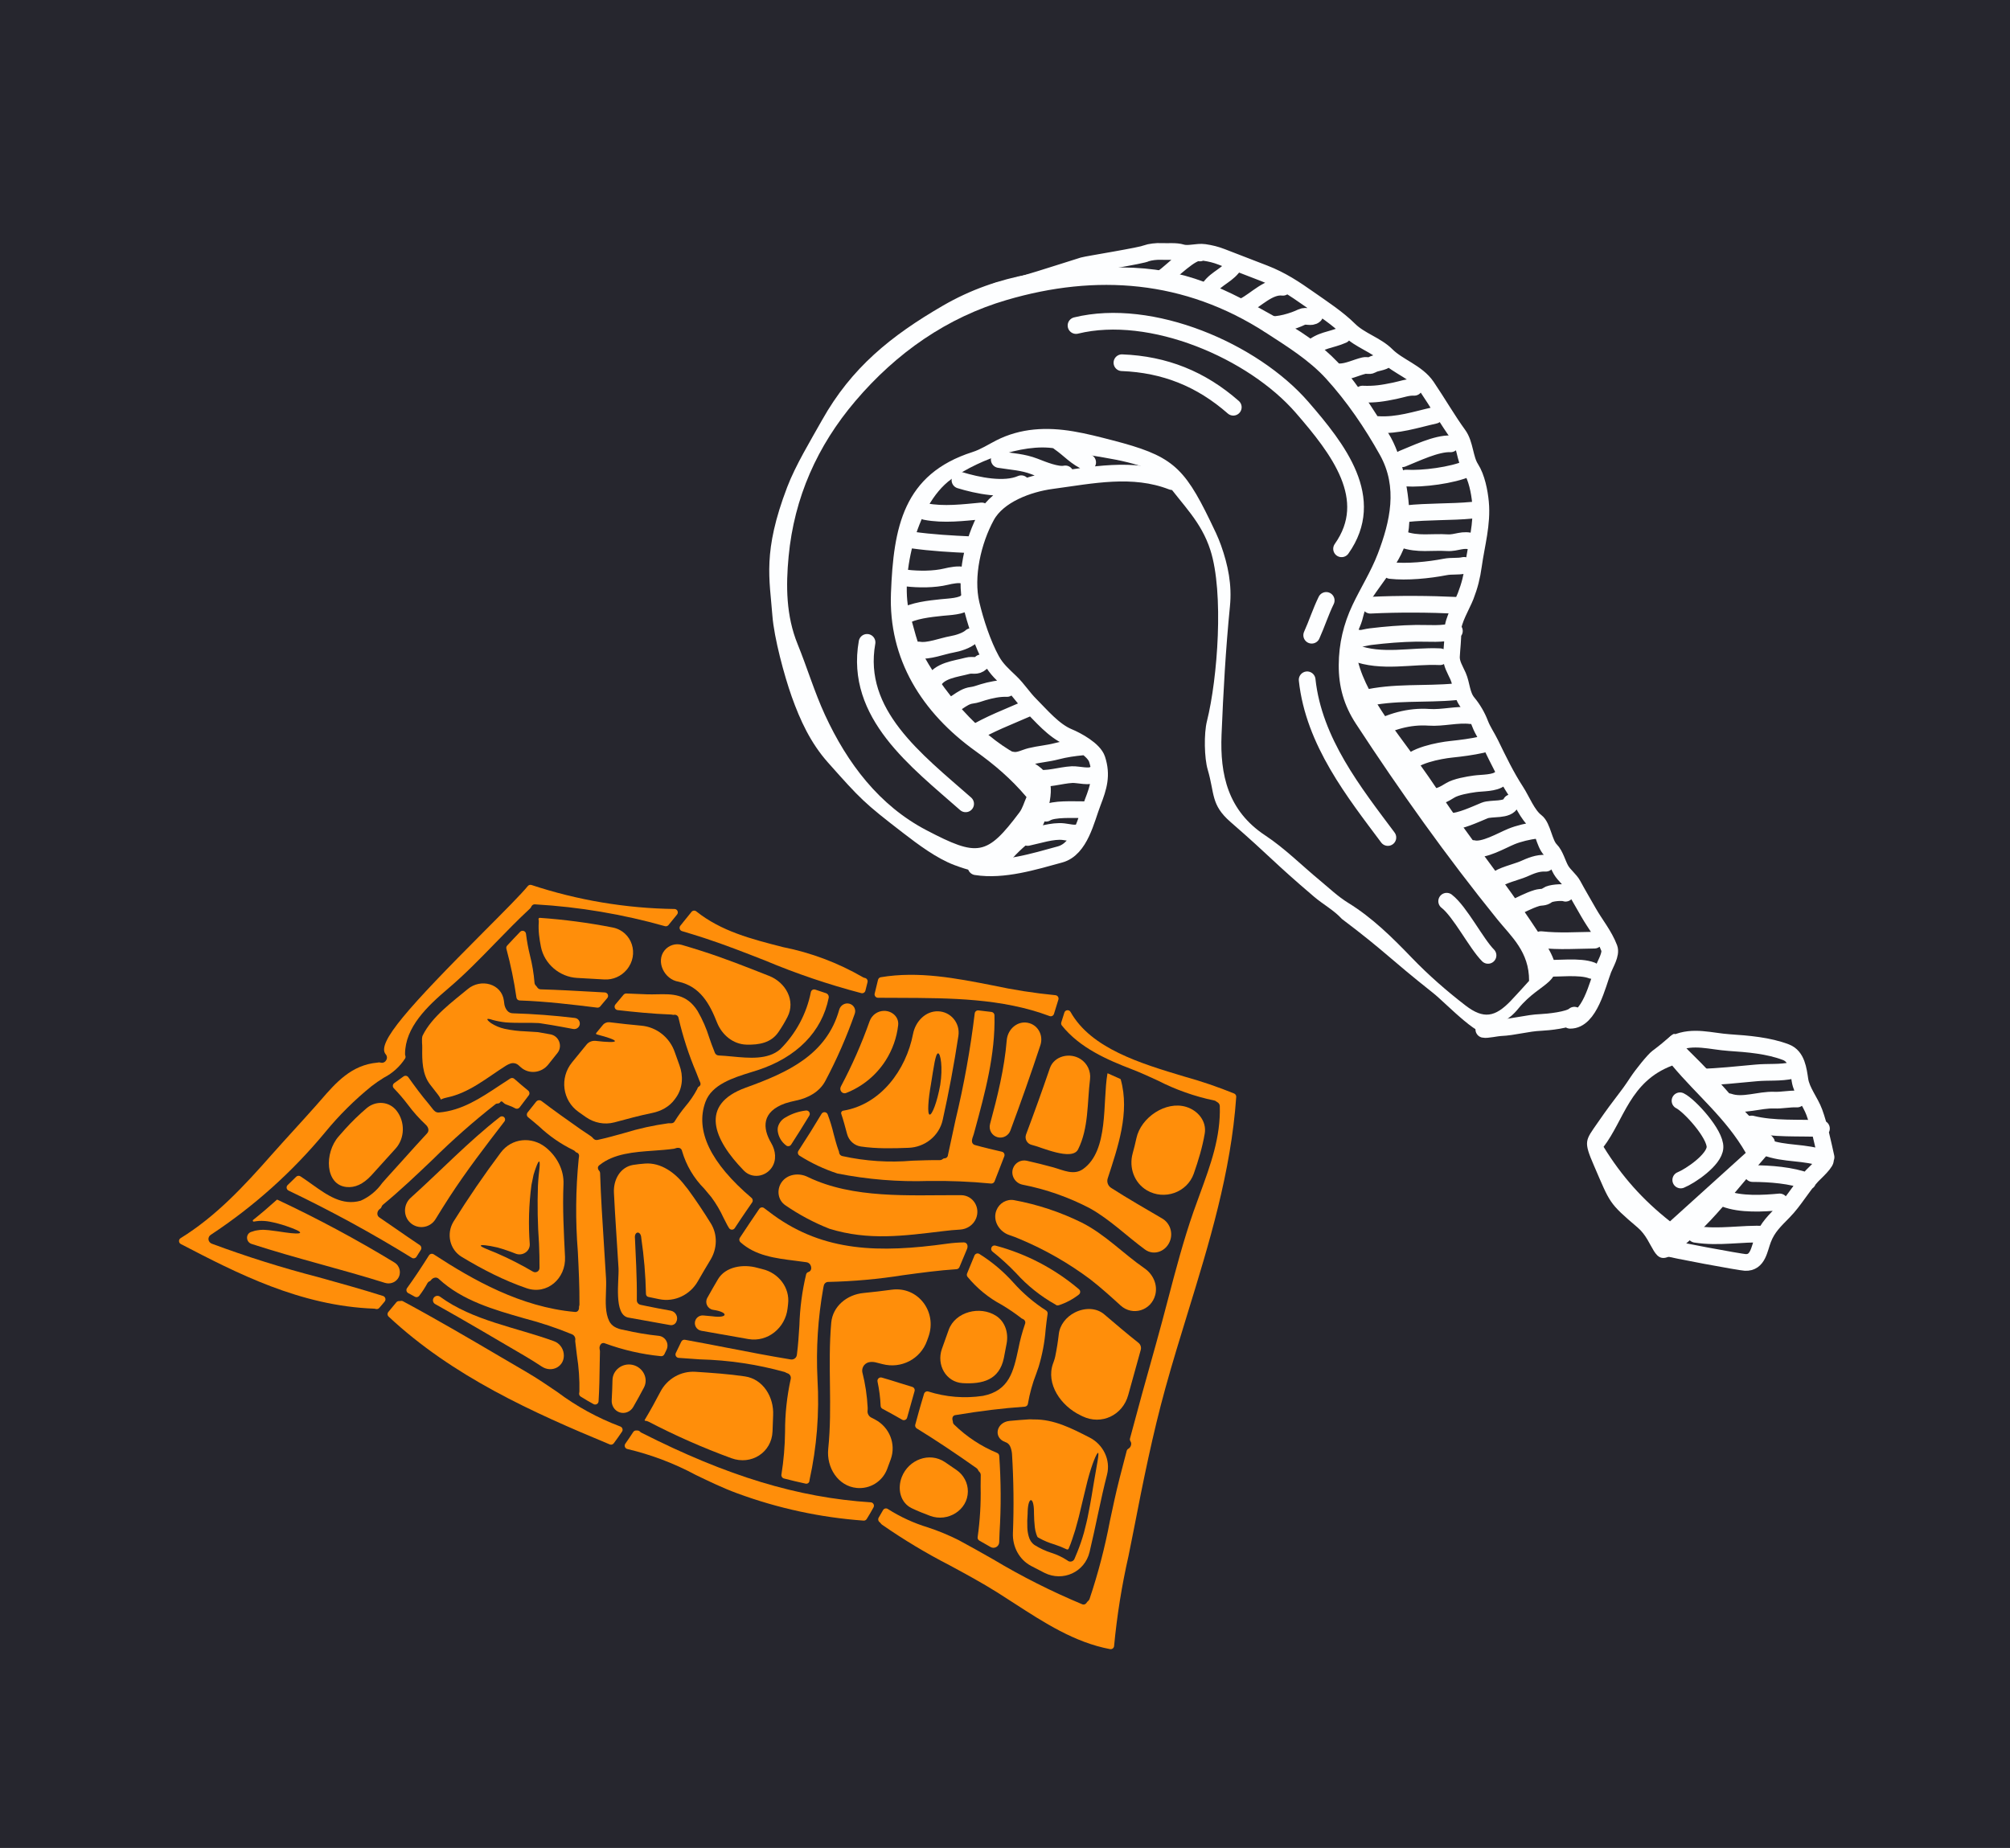 <svg width="87" height="80" viewBox="0 0 87 80" fill="none" xmlns="http://www.w3.org/2000/svg">
<rect x="0" y="0" width="87" height="80" fill="#808080" stroke="none"/>
<g clip-path="url(#clip0_4_50572)">
<rect width="87" height="80" fill="#26262E"/>
<path d="M29.369 42.5C30.311 42.711 30.715 43.457 31.035 44.267C31.248 44.804 31.732 45.209 32.309 45.225C32.854 45.24 33.378 45.149 33.695 44.68C33.84 44.469 33.971 44.249 34.087 44.022C34.444 43.326 34.014 42.533 33.286 42.248C32.307 41.863 31.33 41.473 30.338 41.16C30.063 41.072 29.788 40.988 29.511 40.907C29.24 40.828 28.947 40.923 28.768 41.14C28.372 41.623 28.752 42.404 29.369 42.5Z" fill="#FF8E0A"/>
<path d="M36.312 49.85C36.306 49.829 36.298 49.808 36.289 49.788C36.286 49.781 36.283 49.773 36.28 49.765C36.203 49.546 36.142 49.312 36.082 49.087C36.014 48.8 35.928 48.518 35.823 48.242C35.777 48.129 35.622 48.117 35.559 48.222C35.263 48.72 34.936 49.243 34.558 49.823C34.514 49.892 34.534 49.985 34.603 50.03C35.117 50.356 35.669 50.615 36.246 50.804C37.546 51.062 38.871 51.171 40.196 51.127C41.097 51.115 41.997 51.152 42.894 51.239C42.96 51.246 43.024 51.208 43.048 51.146L43.142 50.904C43.252 50.622 43.362 50.339 43.47 50.058C43.502 49.974 43.453 49.881 43.365 49.861C43.014 49.781 42.604 49.685 42.208 49.574C42.154 49.563 42.108 49.526 42.084 49.475C42.081 49.467 42.079 49.46 42.077 49.453C42.046 49.337 42.114 49.22 42.146 49.105L42.199 48.913C42.635 47.309 43.087 45.65 43.044 43.952C43.042 43.88 42.988 43.82 42.916 43.81C42.727 43.785 42.539 43.763 42.35 43.743C42.269 43.735 42.197 43.794 42.189 43.875C42.002 45.425 41.725 46.962 41.36 48.48C41.248 48.989 41.136 49.501 41.029 50.013C41.024 50.088 40.961 50.147 40.885 50.146C40.852 50.148 40.821 50.161 40.797 50.183C40.761 50.213 40.714 50.228 40.667 50.225C40.275 50.222 39.879 50.236 39.494 50.249C38.479 50.337 37.456 50.27 36.46 50.05C36.391 50.036 36.337 49.982 36.323 49.914C36.319 49.893 36.317 49.871 36.312 49.85Z" fill="#FF8E0A"/>
<path d="M18.962 47.397C19.191 47.694 18.927 47.603 19.346 47.514C20.321 47.311 21.078 46.655 21.903 46.134C21.961 46.098 22.023 46.069 22.087 46.046C22.21 46.002 22.352 46.029 22.452 46.124C22.482 46.151 22.512 46.178 22.542 46.205C22.895 46.521 23.439 46.456 23.733 46.084C23.864 45.918 23.995 45.754 24.127 45.589C24.367 45.29 24.193 44.839 23.814 44.778C23.627 44.745 23.447 44.713 23.273 44.683C23.095 44.67 22.922 44.659 22.753 44.651C22.448 44.641 22.143 44.604 21.844 44.541C21.635 44.494 21.436 44.411 21.256 44.296C21.14 44.208 21.083 44.149 21.096 44.123C21.108 44.097 21.191 44.111 21.327 44.157C21.512 44.207 21.7 44.242 21.89 44.262C22.134 44.281 22.426 44.285 22.763 44.282C22.932 44.279 23.11 44.283 23.299 44.291L23.316 44.291L23.352 44.297L23.385 44.3L23.453 44.311L23.593 44.333C23.685 44.349 23.78 44.365 23.877 44.378C24.204 44.434 24.52 44.493 24.81 44.548C24.897 44.564 24.985 44.533 25.041 44.465C25.163 44.319 25.076 44.094 24.886 44.071C23.997 43.964 23.104 43.896 22.209 43.869C22.109 43.871 22.017 43.828 21.956 43.756C21.878 43.665 21.833 43.542 21.823 43.423C21.819 43.39 21.815 43.358 21.811 43.326C21.717 42.583 20.811 42.343 20.239 42.825C19.6 43.357 18.698 44.01 18.299 44.822C18.252 44.917 18.269 45.029 18.267 45.135C18.274 45.213 18.277 45.291 18.276 45.369C18.267 45.923 18.277 46.514 18.616 46.952C18.731 47.1 18.846 47.248 18.962 47.397Z" fill="#FF8E0A"/>
<path d="M25.779 45.062C25.632 45.05 25.488 45.103 25.394 45.216C25.183 45.475 24.971 45.733 24.76 45.993C24.215 46.662 24.341 47.644 25.045 48.141C25.149 48.215 25.254 48.288 25.358 48.362C25.716 48.613 26.164 48.703 26.587 48.592C27.131 48.449 27.671 48.296 28.223 48.185C28.612 48.107 28.975 47.913 29.207 47.591C29.227 47.564 29.246 47.537 29.265 47.51C29.553 47.103 29.582 46.577 29.407 46.111C29.338 45.927 29.272 45.741 29.208 45.555C28.993 44.921 28.425 44.463 27.758 44.404C27.299 44.363 26.842 44.312 26.385 44.256C26.275 44.243 26.165 44.287 26.095 44.373C25.999 44.489 25.904 44.605 25.808 44.72C25.79 44.741 25.801 44.775 25.828 44.782C26.324 44.91 26.626 45.018 26.616 45.074C26.605 45.13 26.288 45.121 25.779 45.062Z" fill="#FF8E0A"/>
<path d="M16.085 50.873C16.433 50.492 16.778 50.108 17.123 49.725C17.53 49.274 17.538 48.562 17.164 48.084C16.841 47.673 16.262 47.64 15.865 47.98C15.539 48.258 15.23 48.558 14.942 48.877C14.849 48.983 14.755 49.089 14.662 49.194C14.03 49.906 14.062 51.307 15.01 51.39C15.351 51.419 15.705 51.288 16.085 50.873Z" fill="#FF8E0A"/>
<path d="M23.134 42.527C23.102 42.137 23.037 41.751 22.941 41.371C22.864 41.061 22.806 40.746 22.767 40.428C22.754 40.304 22.601 40.251 22.514 40.341C22.324 40.537 22.137 40.737 21.953 40.936C21.919 40.973 21.905 41.024 21.918 41.072L21.918 41.074C22.105 41.768 22.251 42.474 22.353 43.186C22.363 43.257 22.422 43.312 22.494 43.313C23.645 43.352 24.815 43.496 25.848 43.623C25.897 43.629 25.946 43.61 25.978 43.572C26.072 43.462 26.167 43.349 26.285 43.209C26.364 43.115 26.302 42.973 26.18 42.966L25.653 42.937C24.921 42.896 24.164 42.853 23.417 42.832C23.356 42.834 23.298 42.806 23.263 42.758C23.25 42.74 23.238 42.72 23.224 42.703C23.213 42.69 23.2 42.677 23.188 42.665C23.154 42.627 23.134 42.578 23.134 42.527Z" fill="#FF8E0A"/>
<path d="M36.496 48.085C36.431 48.095 36.391 48.16 36.413 48.222C36.511 48.509 36.586 48.805 36.666 49.099C36.744 49.38 36.972 49.592 37.259 49.635C37.941 49.736 38.636 49.719 39.33 49.692C40.035 49.665 40.65 49.176 40.803 48.487C41.071 47.281 41.298 46.066 41.483 44.845C41.566 44.295 41.157 43.797 40.601 43.782C40.056 43.768 39.623 44.226 39.52 44.761C39.218 46.327 38.116 47.82 36.496 48.085ZM40.3 46.907C40.3 46.906 40.3 46.905 40.3 46.905C40.414 46.212 40.489 45.595 40.607 45.602C40.709 45.609 40.818 46.2 40.696 46.972C40.563 47.714 40.343 48.276 40.238 48.255C40.133 48.233 40.171 47.627 40.3 46.908C40.3 46.908 40.3 46.907 40.3 46.907Z" fill="#FF8E0A"/>
<path d="M21.78 48.341C21.733 48.32 21.678 48.328 21.637 48.36C20.268 49.429 19.07 50.693 17.778 51.854C17.428 52.169 17.449 52.73 17.836 52.998C18.172 53.23 18.637 53.131 18.85 52.783C19.049 52.457 19.252 52.133 19.46 51.812C20.196 50.682 21.013 49.617 21.832 48.554C21.887 48.482 21.863 48.377 21.78 48.341Z" fill="#FF8E0A"/>
<path d="M23.626 49.678C23.012 49.184 22.145 49.269 21.673 49.9C20.949 50.867 20.266 51.866 19.626 52.892C19.312 53.416 19.463 54.1 19.987 54.415C20.886 54.958 21.819 55.437 22.793 55.771C23.678 56.074 24.501 55.35 24.456 54.416C24.405 53.365 24.345 52.314 24.39 51.265C24.416 50.652 24.104 50.063 23.626 49.678ZM23.067 55.052C22.552 54.749 22.018 54.478 21.469 54.24C21.05 54.072 20.795 53.971 20.809 53.924C20.819 53.885 21.09 53.904 21.536 54.008C21.802 54.083 22.064 54.172 22.321 54.275C22.612 54.39 22.942 54.176 22.93 53.864C22.866 53.01 22.89 52.151 23.003 51.302C23.037 51.141 23.066 50.994 23.093 50.864C23.128 50.738 23.169 50.629 23.199 50.542C23.262 50.369 23.311 50.278 23.337 50.285C23.363 50.293 23.368 50.398 23.35 50.578C23.341 50.666 23.329 50.775 23.315 50.904C23.3 51.034 23.295 51.175 23.284 51.334C23.255 52.172 23.271 53.01 23.331 53.846C23.348 54.206 23.352 54.554 23.352 54.885L23.352 54.89C23.353 55.037 23.193 55.128 23.067 55.052Z" fill="#FF8E0A"/>
<path d="M17.829 54.457C17.895 54.497 17.982 54.477 18.025 54.412C18.09 54.312 18.154 54.21 18.217 54.108C18.258 54.041 18.239 53.953 18.174 53.908C17.81 53.665 17.449 53.414 17.092 53.167L16.426 52.71C16.366 52.673 16.33 52.607 16.333 52.536C16.336 52.453 16.379 52.378 16.448 52.333C16.481 52.313 16.505 52.281 16.515 52.244C16.527 52.208 16.549 52.176 16.579 52.153C17.328 51.535 18.038 50.858 18.726 50.203C19.586 49.352 20.495 48.55 21.447 47.803C21.472 47.783 21.504 47.773 21.536 47.774C21.585 47.776 21.632 47.752 21.657 47.71L21.66 47.706C21.673 47.684 21.714 47.676 21.735 47.691C21.754 47.705 21.772 47.72 21.788 47.737L21.821 47.765C21.832 47.775 21.845 47.784 21.858 47.792C21.869 47.798 21.881 47.804 21.893 47.809C21.935 47.826 21.977 47.841 22.018 47.857C22.115 47.89 22.209 47.931 22.298 47.981C22.362 48.019 22.446 48.002 22.492 47.942C22.603 47.793 22.717 47.644 22.848 47.472L22.887 47.419C22.935 47.355 22.924 47.266 22.862 47.216C22.659 47.05 22.459 46.879 22.262 46.707L22.261 46.705C22.211 46.662 22.14 46.657 22.085 46.692C21.93 46.791 21.776 46.892 21.623 46.994C20.785 47.55 19.993 48.076 19.003 48.163C18.857 48.174 18.786 48.09 18.661 47.924C18.628 47.88 18.594 47.836 18.559 47.795C18.231 47.409 17.939 47.009 17.673 46.635C17.626 46.569 17.534 46.554 17.468 46.601L17.065 46.89C16.991 46.944 16.982 47.052 17.048 47.116C17.263 47.339 17.465 47.574 17.652 47.821C17.884 48.134 18.144 48.426 18.429 48.693C18.485 48.744 18.53 48.813 18.542 48.889C18.551 48.952 18.532 49.019 18.484 49.068C18.142 49.436 17.806 49.81 17.471 50.184C17.223 50.46 16.975 50.737 16.724 51.011C16.664 51.076 16.603 51.147 16.54 51.22C16.305 51.553 15.986 51.816 15.614 51.981C14.815 52.209 14.174 51.75 13.493 51.265C13.329 51.148 13.167 51.032 13.003 50.926C12.945 50.889 12.868 50.897 12.819 50.946C12.729 51.037 12.635 51.127 12.542 51.216L12.451 51.304C12.376 51.376 12.397 51.5 12.492 51.544C14.321 52.419 16.103 53.391 17.829 54.457Z" fill="#FF8E0A"/>
<path d="M23.324 39.751C23.309 39.765 23.305 39.786 23.31 39.806C23.32 39.844 23.323 39.883 23.32 39.922C23.294 40.285 23.343 40.641 23.414 40.994C23.562 41.733 24.225 42.296 24.978 42.337C25.372 42.359 25.767 42.382 26.161 42.404C26.53 42.424 26.887 42.267 27.125 41.984C27.682 41.324 27.362 40.319 26.515 40.153C25.475 39.949 24.423 39.81 23.365 39.736C23.35 39.735 23.335 39.74 23.324 39.751Z" fill="#FF8E0A"/>
<path d="M45.207 68.092C46.006 68.492 46.951 68.062 47.16 67.193C47.429 66.076 47.635 64.931 47.917 63.839C48.08 63.203 47.749 62.535 47.165 62.236C46.394 61.842 45.628 61.441 44.747 61.452C44.736 61.453 44.724 61.452 44.713 61.452C44.658 61.448 44.602 61.445 44.546 61.448C44.263 61.465 43.98 61.488 43.698 61.515C43.127 61.57 42.974 62.239 43.514 62.432C43.612 62.462 43.687 62.534 43.725 62.623C43.768 62.722 43.794 62.833 43.803 62.941C43.874 64.084 43.888 65.23 43.843 66.374C43.82 66.958 44.111 67.517 44.627 67.792C44.819 67.895 45.012 67.994 45.207 68.092ZM44.48 65.522C44.48 65.494 44.48 65.465 44.481 65.436C44.504 64.774 44.751 64.785 44.754 65.447C44.755 65.475 44.755 65.503 44.755 65.532C44.757 65.726 44.769 65.919 44.79 66.112C44.8 66.212 44.821 66.31 44.853 66.406C44.856 66.416 44.859 66.426 44.863 66.435C44.882 66.486 44.898 66.559 44.951 66.57C44.963 66.573 44.965 66.58 44.99 66.594C45.198 66.708 45.419 66.799 45.646 66.865C45.826 66.924 46.002 66.995 46.172 67.076C46.203 67.091 46.243 67.078 46.255 67.045C46.374 66.781 46.451 66.501 46.54 66.239C46.612 65.968 46.691 65.711 46.746 65.456C46.871 64.954 46.971 64.493 47.071 64.11C47.273 63.337 47.479 62.884 47.528 62.9C47.584 62.92 47.478 63.394 47.349 64.168C47.284 64.557 47.213 65.02 47.107 65.537C47.062 65.796 46.989 66.066 46.919 66.346C46.838 66.636 46.741 66.921 46.627 67.2C46.586 67.297 46.547 67.391 46.507 67.488C46.458 67.606 46.31 67.644 46.21 67.564L46.2 67.556C45.988 67.416 45.758 67.306 45.517 67.23C45.258 67.148 45.01 67.033 44.779 66.889C44.742 66.863 44.709 66.834 44.679 66.801C44.655 66.776 44.635 66.749 44.616 66.721C44.574 66.655 44.543 66.583 44.524 66.507C44.491 66.388 44.472 66.265 44.467 66.141C44.458 65.935 44.462 65.728 44.48 65.522Z" fill="#FF8E0A"/>
<path d="M42.316 66.547C42.307 66.608 42.337 66.668 42.391 66.698L42.392 66.699C42.554 66.79 42.715 66.882 42.876 66.975C43.039 67.068 43.242 66.955 43.249 66.768L43.265 66.345C43.333 65.239 43.328 64.129 43.25 63.024C43.245 62.969 43.209 62.921 43.157 62.901C42.468 62.615 41.84 62.202 41.306 61.681C41.268 61.65 41.245 61.605 41.245 61.556C41.24 61.524 41.23 61.493 41.225 61.461C41.221 61.439 41.22 61.418 41.223 61.396C41.229 61.352 41.252 61.309 41.291 61.285C41.312 61.272 41.336 61.265 41.361 61.263C42.436 61.083 43.416 60.964 44.358 60.899C44.426 60.894 44.483 60.841 44.492 60.773C44.568 60.325 44.69 59.886 44.856 59.462L44.956 59.174C45.115 58.645 45.218 58.102 45.26 57.552C45.285 57.329 45.309 57.105 45.344 56.882C45.353 56.821 45.325 56.761 45.272 56.731C44.753 56.398 44.281 55.995 43.87 55.535C43.437 55.05 42.937 54.628 42.386 54.284C42.309 54.241 42.212 54.274 42.178 54.356L41.859 55.132C41.84 55.179 41.846 55.233 41.875 55.274C42.286 55.774 42.791 56.188 43.362 56.491C43.659 56.668 43.946 56.863 44.219 57.077C44.245 57.093 44.274 57.102 44.3 57.117C44.328 57.134 44.35 57.158 44.364 57.188C44.384 57.231 44.384 57.282 44.364 57.325C44.244 57.675 44.148 58.032 44.078 58.395C43.868 59.367 43.687 60.206 42.545 60.431C41.751 60.55 40.94 60.485 40.175 60.241C40.098 60.221 40.019 60.266 39.996 60.342L39.946 60.511C39.886 60.714 39.824 60.917 39.767 61.126C39.725 61.282 39.682 61.435 39.64 61.591L39.616 61.676C39.599 61.739 39.625 61.807 39.681 61.841C40.488 62.337 41.333 62.899 42.266 63.559C42.301 63.583 42.328 63.616 42.343 63.656L42.343 63.656C42.352 63.679 42.367 63.7 42.387 63.716C42.43 63.754 42.454 63.81 42.45 63.868C42.446 64.032 42.446 64.194 42.445 64.357C42.461 65.089 42.418 65.822 42.316 66.547Z" fill="#FF8E0A"/>
<path d="M41.893 64.57C41.895 64.198 41.708 63.852 41.402 63.641C41.235 63.526 41.067 63.411 40.899 63.297C40.229 62.847 39.327 63.191 39.033 63.943C38.832 64.458 38.968 65.058 39.467 65.297C39.721 65.418 39.99 65.525 40.263 65.627C41.022 65.909 41.888 65.379 41.893 64.57Z" fill="#FF8E0A"/>
<path d="M49.64 51.532C50.391 51.975 51.383 51.63 51.672 50.807C51.871 50.239 52.045 49.664 52.145 49.076C52.235 48.546 51.856 48.077 51.342 47.92C50.462 47.65 49.382 48.376 49.188 49.276C49.141 49.496 49.086 49.715 49.026 49.932C48.857 50.547 49.091 51.207 49.64 51.532Z" fill="#FF8E0A"/>
<path d="M18.773 56.186C18.711 56.276 18.738 56.401 18.833 56.455C20.149 57.189 21.447 57.961 22.743 58.719C22.981 58.859 23.216 59.008 23.45 59.162C23.903 59.461 24.469 59.139 24.4 58.601C24.369 58.358 24.211 58.149 23.981 58.065C22.323 57.46 20.475 57.182 19.046 56.137C18.958 56.073 18.833 56.096 18.773 56.186Z" fill="#FF8E0A"/>
<path d="M26.186 58.158C26.966 58.445 27.779 58.631 28.606 58.713C28.668 58.72 28.728 58.687 28.756 58.63L28.848 58.439C28.975 58.178 28.809 57.87 28.521 57.833C28.019 57.781 27.521 57.697 27.029 57.583L26.974 57.57C26.842 57.552 26.715 57.509 26.601 57.443C26.5 57.384 26.418 57.296 26.367 57.191C26.196 56.842 26.212 56.381 26.228 55.933C26.235 55.727 26.242 55.531 26.231 55.347C26.203 54.873 26.174 54.398 26.143 53.924C26.077 52.895 26.008 51.83 25.974 50.782C25.973 50.747 25.959 50.714 25.936 50.688C25.899 50.651 25.878 50.6 25.879 50.548C25.886 50.503 25.912 50.463 25.95 50.439C26.579 49.937 27.445 49.876 28.283 49.816C28.581 49.795 28.889 49.773 29.17 49.733C29.214 49.723 29.256 49.705 29.3 49.696C29.345 49.688 29.392 49.692 29.435 49.71C29.483 49.736 29.515 49.783 29.523 49.836C29.702 50.451 30.033 51.011 30.485 51.464C30.587 51.584 30.69 51.706 30.791 51.831C30.997 52.109 31.173 52.407 31.317 52.722C31.37 52.828 31.425 52.936 31.483 53.045C31.498 53.072 31.513 53.097 31.528 53.121L31.554 53.164C31.609 53.257 31.742 53.26 31.802 53.17C31.968 52.916 32.137 52.665 32.309 52.414C32.385 52.3 32.464 52.187 32.555 52.057C32.598 51.994 32.587 51.909 32.529 51.86C30.753 50.347 30.08 48.95 30.534 47.706C30.808 46.948 31.747 46.656 32.501 46.422C32.601 46.391 32.698 46.361 32.791 46.331C34.484 45.779 35.577 44.669 35.869 43.197C35.872 43.182 35.873 43.167 35.872 43.152C35.867 43.081 35.82 43.021 35.753 42.998L35.74 42.994C35.59 42.944 35.439 42.895 35.288 42.843C35.207 42.815 35.118 42.863 35.098 42.947C34.912 43.888 34.448 44.752 33.769 45.426C33.24 45.888 32.416 45.809 31.688 45.739C31.488 45.72 31.296 45.702 31.117 45.695C31.044 45.695 30.979 45.654 30.948 45.592C30.93 45.557 30.921 45.517 30.905 45.481C30.831 45.303 30.767 45.118 30.702 44.931C30.576 44.524 30.405 44.132 30.191 43.764C29.716 43.018 29.094 43.032 28.436 43.046C28.296 43.048 28.155 43.053 28.004 43.047C27.704 43.038 27.406 43.025 27.108 43.011C27.062 43.011 27.019 43.03 26.989 43.065C26.909 43.159 26.828 43.255 26.75 43.351L26.636 43.487C26.561 43.578 26.616 43.717 26.733 43.73C27.419 43.808 28.231 43.892 29.055 43.922C29.072 43.923 29.088 43.925 29.104 43.93C29.124 43.936 29.145 43.938 29.166 43.935L29.166 43.935C29.212 43.924 29.261 43.933 29.3 43.96C29.339 43.987 29.365 44.029 29.371 44.076C29.559 44.887 29.817 45.679 30.142 46.445L30.266 46.764C30.291 46.828 30.336 46.894 30.317 46.961C30.307 46.995 30.284 47.023 30.253 47.039L30.241 47.046C30.215 47.062 30.196 47.088 30.189 47.118C30.187 47.127 30.184 47.137 30.179 47.146C30.036 47.416 29.863 47.669 29.665 47.901C29.5 48.1 29.349 48.31 29.213 48.529C29.191 48.577 29.149 48.611 29.101 48.623C29.047 48.637 28.989 48.625 28.933 48.629C28.284 48.718 27.642 48.86 27.016 49.053C26.642 49.158 26.255 49.266 25.872 49.349C25.797 49.368 25.718 49.341 25.671 49.279C25.643 49.243 25.609 49.213 25.572 49.187L25.126 48.887C24.567 48.494 23.99 48.087 23.438 47.666C23.427 47.658 23.416 47.652 23.405 47.646C23.336 47.615 23.254 47.635 23.207 47.694L23.198 47.706C23.077 47.861 22.956 48.01 22.835 48.163C22.785 48.228 22.797 48.32 22.86 48.37C23.022 48.499 23.178 48.633 23.335 48.767C23.774 49.182 24.273 49.527 24.816 49.791C24.848 49.804 24.877 49.826 24.899 49.853C24.917 49.876 24.942 49.892 24.969 49.901C25.003 49.91 25.031 49.934 25.048 49.965C25.082 50.026 25.055 50.102 25.048 50.171C24.916 51.506 24.904 52.85 25.011 54.187C25.049 54.939 25.087 55.715 25.081 56.475C25.08 56.499 25.076 56.523 25.068 56.547C25.063 56.562 25.06 56.579 25.062 56.595L25.062 56.597C25.068 56.655 25.049 56.714 25.01 56.758C24.973 56.791 24.923 56.806 24.875 56.797C22.542 56.586 20.481 55.418 18.773 54.304C18.704 54.259 18.611 54.28 18.567 54.349C18.217 54.905 17.916 55.355 17.619 55.765C17.567 55.837 17.59 55.939 17.668 55.982L17.792 56.048C17.847 56.08 17.902 56.111 17.96 56.141C18.023 56.174 18.101 56.157 18.144 56.101C18.279 55.926 18.399 55.74 18.504 55.546C18.523 55.513 18.553 55.487 18.589 55.474C18.615 55.463 18.637 55.445 18.653 55.422L18.654 55.422C18.695 55.362 18.759 55.322 18.831 55.312C18.892 55.304 18.953 55.325 18.995 55.37C20.011 56.31 21.375 56.699 22.694 57.076C23.399 57.259 24.09 57.489 24.763 57.767C24.865 57.813 24.921 57.923 24.898 58.033L24.898 58.033C24.897 58.046 24.897 58.059 24.898 58.071C24.919 58.274 24.945 58.477 24.971 58.679C25.053 59.197 25.09 59.721 25.079 60.246C25.079 60.263 25.076 60.281 25.071 60.297C25.053 60.36 25.079 60.427 25.134 60.462C25.317 60.577 25.503 60.687 25.691 60.788C25.785 60.84 25.901 60.775 25.908 60.668C25.943 60.118 25.951 59.557 25.958 59.016L25.968 58.515C25.969 58.497 25.967 58.479 25.964 58.461C25.962 58.446 25.958 58.431 25.955 58.417C25.935 58.334 25.958 58.245 26.017 58.181C26.063 58.139 26.131 58.13 26.186 58.158Z" fill="#FF8E0A"/>
<path d="M38.167 59.639C38.061 59.609 37.961 59.7 37.982 59.808L37.982 59.811C38.056 60.157 38.102 60.509 38.117 60.863C38.119 60.916 38.148 60.965 38.195 60.99C38.482 61.143 38.767 61.301 39.048 61.463C39.131 61.511 39.237 61.468 39.263 61.376L39.401 60.882C39.462 60.663 39.524 60.444 39.586 60.225C39.608 60.148 39.564 60.066 39.487 60.043C39.308 59.989 39.13 59.934 38.954 59.879C38.685 59.793 38.424 59.711 38.167 59.639Z" fill="#FF8E0A"/>
<path d="M12.32 53.352C12.119 53.324 11.885 53.284 11.629 53.257C11.567 53.251 11.503 53.247 11.439 53.243C11.418 53.242 11.397 53.241 11.377 53.241C11.3 53.241 11.223 53.251 11.147 53.262C11.113 53.267 11.079 53.273 11.047 53.279C10.988 53.3 10.929 53.313 10.866 53.335C10.623 53.427 10.642 53.772 10.889 53.853C12.795 54.475 14.749 54.936 16.663 55.539C16.868 55.603 17.093 55.533 17.219 55.358C17.384 55.126 17.315 54.805 17.072 54.657C15.437 53.661 13.749 52.756 12.016 51.943C12.014 51.942 12.012 51.941 12.01 51.94C12.001 51.933 11.988 51.935 11.98 51.943C11.648 52.243 11.309 52.533 10.956 52.815C10.923 52.842 10.95 52.896 10.991 52.885C11.07 52.87 11.141 52.865 11.213 52.857C11.37 52.85 11.527 52.861 11.682 52.89C11.92 52.937 12.155 52.999 12.384 53.077C12.771 53.209 12.999 53.311 12.991 53.365C12.983 53.418 12.72 53.412 12.32 53.352Z" fill="#FF8E0A"/>
<path d="M35.635 55.761C35.647 55.714 35.649 55.664 35.668 55.619C35.678 55.594 35.694 55.571 35.714 55.552C35.752 55.516 35.803 55.496 35.855 55.498C36.941 55.474 38.023 55.377 39.096 55.206C39.851 55.104 40.629 54.997 41.402 54.947C41.457 54.943 41.505 54.909 41.527 54.859C41.559 54.786 41.589 54.713 41.628 54.617C41.674 54.509 41.72 54.4 41.765 54.291L41.857 54.07C41.866 54.05 41.871 54.03 41.875 54.009L41.877 53.994C41.88 53.976 41.88 53.957 41.877 53.938L41.874 53.917C41.863 53.842 41.798 53.787 41.722 53.787C41.477 53.791 41.233 53.809 40.991 53.843C38.071 54.25 35.675 54.196 33.483 52.608C33.353 52.513 33.217 52.411 33.074 52.302C33.008 52.25 32.911 52.266 32.863 52.335C32.579 52.752 32.299 53.169 32.024 53.587C31.984 53.648 31.994 53.729 32.048 53.778C32.699 54.365 33.542 54.471 34.435 54.583C34.589 54.602 34.744 54.622 34.904 54.645C34.973 54.654 35.032 54.693 35.068 54.747C35.122 54.828 35.133 54.948 35.069 55.02C35.051 55.04 35.029 55.056 35.002 55.065C34.949 55.077 34.906 55.117 34.892 55.17C34.719 55.894 34.622 56.634 34.601 57.378C34.575 57.794 34.548 58.224 34.493 58.644C34.491 58.667 34.486 58.69 34.478 58.712C34.449 58.791 34.373 58.848 34.289 58.856C34.261 58.859 34.232 58.857 34.204 58.851C33.305 58.704 32.396 58.528 31.517 58.357C30.894 58.236 30.271 58.115 29.648 58.003C29.582 57.991 29.518 58.025 29.489 58.084L29.252 58.574C29.207 58.668 29.27 58.778 29.374 58.786C29.68 58.811 29.988 58.831 30.295 58.851C31.535 58.882 32.766 59.065 33.961 59.397C33.977 59.402 33.991 59.409 34.005 59.417C34.017 59.424 34.029 59.431 34.041 59.437C34.059 59.445 34.077 59.45 34.094 59.457C34.138 59.473 34.175 59.504 34.2 59.544C34.23 59.593 34.238 59.651 34.224 59.707C34.06 60.457 33.978 61.223 33.98 61.99C33.973 62.609 33.921 63.226 33.823 63.837C33.809 63.913 33.855 63.987 33.93 64.007C34.236 64.087 34.546 64.161 34.858 64.228L34.871 64.231C34.955 64.249 35.034 64.187 35.036 64.102C35.036 64.093 35.037 64.084 35.039 64.076C35.354 62.644 35.47 61.177 35.384 59.714C35.318 58.391 35.402 57.065 35.635 55.761Z" fill="#FF8E0A"/>
<path d="M48.511 46.739C48.507 46.727 48.501 46.716 48.491 46.711C48.309 46.629 48.128 46.547 47.951 46.469C47.944 46.466 47.936 46.47 47.934 46.477C47.717 47.733 48.003 49.804 46.884 50.608C46.479 50.9 46.023 50.659 45.594 50.539C45.212 50.432 44.828 50.34 44.443 50.252C44.195 50.196 43.944 50.331 43.852 50.568C43.732 50.88 43.936 51.225 44.264 51.289C45.279 51.487 46.261 51.832 47.178 52.313C48.049 52.799 48.761 53.51 49.557 54.094C49.964 54.392 50.511 54.158 50.658 53.676C50.766 53.322 50.623 52.939 50.304 52.752C49.565 52.319 48.821 51.893 48.099 51.43C47.961 51.345 47.897 51.178 47.944 51.022C48.385 49.664 48.91 48.166 48.511 46.739Z" fill="#FF8E0A"/>
<path d="M36.621 47.319C37.326 47.044 37.925 46.551 38.333 45.913C38.63 45.448 38.815 44.923 38.876 44.38C38.915 44.036 38.621 43.765 38.274 43.763C37.988 43.761 37.734 43.944 37.639 44.214C37.295 45.184 36.881 46.126 36.398 47.034C36.312 47.195 36.449 47.38 36.621 47.319Z" fill="#FF8E0A"/>
<path d="M29.52 40.311C29.846 40.408 30.174 40.508 30.498 40.614C31.374 40.901 32.261 41.248 33.119 41.585C34.472 42.153 35.863 42.624 37.282 42.996C37.359 43.014 37.436 42.968 37.457 42.892C37.478 42.814 37.497 42.736 37.516 42.657L37.55 42.519C37.57 42.436 37.516 42.352 37.431 42.337C37.402 42.332 37.374 42.322 37.349 42.306C36.274 41.684 35.104 41.243 33.886 41.002C32.517 40.651 31.224 40.321 30.136 39.455C30.072 39.404 29.979 39.416 29.929 39.48C29.827 39.607 29.724 39.733 29.622 39.86L29.447 40.078C29.381 40.16 29.42 40.282 29.52 40.311Z" fill="#FF8E0A"/>
<path d="M38.955 43.2C41.129 43.208 43.376 43.217 45.428 43.988C45.507 44.018 45.595 43.975 45.62 43.894L45.811 43.276C45.839 43.185 45.776 43.093 45.682 43.085C44.769 42.996 43.862 42.854 42.966 42.661C41.392 42.352 39.764 42.032 38.123 42.307C38.065 42.317 38.018 42.361 38.004 42.419C37.957 42.618 37.911 42.814 37.86 43.01C37.835 43.103 37.904 43.194 38.001 43.196C38.318 43.197 38.635 43.2 38.955 43.2Z" fill="#FF8E0A"/>
<path d="M50.004 56.06C50.117 55.623 49.911 55.167 49.539 54.91C48.611 54.269 47.829 53.433 46.807 52.922C45.885 52.469 44.906 52.145 43.897 51.959C43.57 51.899 43.253 52.087 43.13 52.395C42.953 52.836 43.243 53.325 43.694 53.472C43.852 53.523 44.007 53.583 44.159 53.65C45.235 54.102 46.251 54.684 47.187 55.383C47.646 55.739 48.076 56.129 48.505 56.519C49.024 56.99 49.828 56.738 50.004 56.06Z" fill="#FF8E0A"/>
<path d="M44.412 49.113C44.34 49.306 44.456 49.519 44.657 49.565C45.047 49.652 46.403 50.283 46.664 49.759C47.126 48.835 47.055 47.745 47.181 46.719C47.222 46.378 47.062 46.038 46.773 45.852C46.304 45.549 45.623 45.716 45.442 46.245C45.113 47.206 44.769 48.162 44.412 49.113Z" fill="#FF8E0A"/>
<path d="M26.844 61.755C25.867 61.388 24.947 60.883 24.111 60.255C23.689 59.968 23.251 59.671 22.802 59.408C22.421 59.186 22.039 58.963 21.658 58.738C20.285 57.932 18.866 57.099 17.442 56.335C17.41 56.317 17.371 56.313 17.335 56.322C17.317 56.327 17.299 56.329 17.28 56.327C17.231 56.324 17.183 56.344 17.153 56.383C17.05 56.512 16.942 56.639 16.835 56.767L16.81 56.797C16.759 56.856 16.764 56.946 16.821 56.999C19.592 59.592 23.067 61.154 26.392 62.533C26.455 62.559 26.527 62.538 26.567 62.483C26.689 62.318 26.81 62.149 26.924 61.979C26.978 61.898 26.938 61.786 26.844 61.755Z" fill="#FF8E0A"/>
<path d="M26.81 61.142C27.038 61.223 27.287 61.123 27.408 60.913C27.568 60.636 27.722 60.356 27.871 60.073C28.085 59.668 27.819 59.18 27.37 59.087C26.942 58.998 26.521 59.308 26.511 59.745C26.504 60.034 26.494 60.323 26.477 60.612C26.462 60.844 26.591 61.064 26.81 61.142Z" fill="#FF8E0A"/>
<path d="M16.579 56.106C15.649 55.812 14.695 55.547 13.773 55.291C12.217 54.888 10.682 54.406 9.176 53.846C9.094 53.819 9.034 53.746 9.023 53.66C9.016 53.576 9.059 53.495 9.132 53.453C10.992 52.226 12.661 50.729 14.082 49.009C14.682 48.279 15.354 47.612 16.088 47.019C16.258 46.889 16.434 46.767 16.617 46.655C16.991 46.463 17.307 46.176 17.536 45.823C17.556 45.786 17.559 45.741 17.544 45.702C17.536 45.68 17.532 45.657 17.532 45.634C17.532 44.477 18.493 43.565 19.393 42.8C20.123 42.181 20.79 41.494 21.434 40.83C21.916 40.335 22.415 39.82 22.934 39.34C22.948 39.327 22.96 39.314 22.97 39.299C22.986 39.276 22.997 39.249 23.012 39.224C23.045 39.17 23.11 39.141 23.175 39.153C25.073 39.263 26.953 39.58 28.783 40.097C28.838 40.112 28.897 40.093 28.934 40.049C29.059 39.898 29.183 39.745 29.306 39.592C29.382 39.498 29.318 39.357 29.197 39.353C27.093 39.325 25.006 38.975 23.008 38.315C22.95 38.294 22.884 38.313 22.845 38.361C22.549 38.724 21.823 39.451 20.983 40.294C17.685 43.602 16.283 45.159 16.694 45.643C16.764 45.721 16.767 45.838 16.701 45.919C16.654 45.995 16.562 46.029 16.477 46.004L16.439 45.997C16.415 45.992 16.39 45.993 16.367 45.999C16.357 46.002 16.348 46.003 16.338 46.004C15.211 46.101 14.538 46.873 13.887 47.624L13.659 47.884C13.362 48.219 13.06 48.55 12.759 48.882C12.429 49.245 12.099 49.608 11.774 49.974C10.565 51.346 9.353 52.655 7.818 53.603C7.72 53.663 7.727 53.807 7.829 53.859C10.248 55.116 12.989 56.539 16.205 56.656C16.226 56.658 16.247 56.662 16.267 56.668L16.27 56.669C16.317 56.681 16.367 56.669 16.404 56.636L16.436 56.6C16.481 56.551 16.523 56.499 16.566 56.448L16.648 56.35C16.718 56.267 16.682 56.14 16.579 56.106Z" fill="#FF8E0A"/>
<path d="M27.764 62.026C27.742 62.016 27.723 62.003 27.707 61.985C27.68 61.952 27.639 61.932 27.596 61.931L27.55 61.93C27.494 61.923 27.439 61.949 27.408 61.996C27.299 62.165 27.185 62.335 27.067 62.501C27.004 62.589 27.053 62.713 27.159 62.733C28.189 62.977 29.183 63.354 30.116 63.855C30.698 64.137 31.301 64.427 31.913 64.651C33.671 65.299 35.511 65.697 37.379 65.832C37.433 65.836 37.485 65.809 37.514 65.763C37.619 65.596 37.717 65.426 37.809 65.258C37.861 65.163 37.797 65.046 37.69 65.04C34.541 64.836 31.478 63.91 27.764 62.026Z" fill="#FF8E0A"/>
<path d="M49.376 58.439C49.408 58.327 49.366 58.205 49.275 58.133C48.777 57.74 48.288 57.32 47.794 56.901C47.442 56.602 46.932 56.613 46.52 56.823C46.154 57.01 45.874 57.352 45.828 57.761C45.791 58.085 45.74 58.407 45.674 58.727C45.659 58.8 45.637 58.873 45.611 58.944C45.601 58.971 45.591 58.998 45.581 59.026C45.259 59.915 45.92 60.87 46.774 61.276C46.8 61.289 46.827 61.302 46.853 61.315C47.672 61.71 48.593 61.273 48.833 60.397C49.012 59.744 49.193 59.091 49.376 58.439Z" fill="#FF8E0A"/>
<path d="M43.97 55.107C44.464 55.657 45.046 56.121 45.691 56.481C45.697 56.484 45.702 56.488 45.706 56.492C45.718 56.505 45.735 56.512 45.752 56.512L45.786 56.513C45.8 56.513 45.815 56.511 45.828 56.508C46.14 56.406 46.433 56.251 46.692 56.049C46.773 55.992 46.776 55.873 46.698 55.813C45.647 54.922 44.41 54.276 43.08 53.924C42.925 53.89 42.834 54.09 42.96 54.186C43.316 54.47 43.654 54.777 43.97 55.107Z" fill="#FF8E0A"/>
<path d="M35.029 48.3C35.093 48.193 35.004 48.059 34.881 48.078C34.569 48.114 34.269 48.216 33.999 48.377C33.852 48.456 33.742 48.587 33.687 48.741C33.658 48.822 33.654 48.908 33.667 48.993C33.703 49.225 33.827 49.437 34.016 49.581C34.083 49.645 34.191 49.633 34.242 49.555C34.509 49.14 34.774 48.723 35.029 48.3Z" fill="#FF8E0A"/>
<path d="M38.557 63.171C38.791 62.512 38.499 61.788 37.882 61.459C37.83 61.432 37.777 61.404 37.725 61.377C37.607 61.323 37.539 61.202 37.551 61.077C37.554 61.033 37.559 60.989 37.556 60.944C37.53 60.426 37.453 59.911 37.325 59.408C37.303 59.288 37.341 59.166 37.426 59.079C37.477 59.026 37.542 58.991 37.611 58.975C37.703 58.955 37.8 58.958 37.892 58.979C37.993 59.003 38.094 59.029 38.196 59.056C39.008 59.27 39.846 58.836 40.126 58.043C40.146 57.986 40.167 57.93 40.187 57.873C40.573 56.793 39.739 55.685 38.602 55.834C38.193 55.888 37.783 55.939 37.373 55.978C36.66 56.047 36.043 56.551 35.979 57.264C35.817 59.076 36.037 60.914 35.849 62.724C35.765 63.535 36.274 64.341 37.086 64.418C37.656 64.471 38.19 64.141 38.396 63.607C38.451 63.462 38.505 63.317 38.557 63.171Z" fill="#FF8E0A"/>
<path d="M43.191 49.237C43.42 49.291 43.651 49.165 43.733 48.945C44.188 47.72 44.623 46.489 45.032 45.248C45.164 44.848 44.955 44.412 44.55 44.295C44.07 44.155 43.616 44.538 43.575 45.036C43.475 46.262 43.174 47.47 42.853 48.66C42.784 48.914 42.935 49.176 43.191 49.237Z" fill="#FF8E0A"/>
<path d="M53.422 47.343C52.716 47.056 51.994 46.809 51.259 46.606C49.368 46.038 47.225 45.394 46.337 43.81C46.274 43.697 46.106 43.715 46.069 43.839L46.054 43.887C46.015 44.012 45.977 44.137 45.937 44.26C45.922 44.307 45.931 44.359 45.962 44.398C46.736 45.367 47.925 45.881 48.979 46.287C49.36 46.433 49.743 46.609 50.114 46.78C50.883 47.175 51.702 47.465 52.548 47.642C52.573 47.645 52.597 47.654 52.618 47.668C52.632 47.677 52.645 47.688 52.658 47.696C52.67 47.704 52.683 47.71 52.695 47.718C52.757 47.754 52.797 47.82 52.797 47.893C52.838 49.226 52.401 50.42 51.938 51.685C51.845 51.936 51.752 52.189 51.664 52.442C51.227 53.692 50.885 54.994 50.554 56.255C50.387 56.891 50.22 57.526 50.043 58.155C49.6 59.726 49.24 61.035 48.91 62.276C48.899 62.319 48.907 62.365 48.933 62.401C48.963 62.448 48.971 62.506 48.956 62.561C48.942 62.627 48.9 62.685 48.841 62.719C48.805 62.738 48.778 62.772 48.768 62.812L48.67 63.187C48.599 63.461 48.526 63.735 48.457 64.009C48.303 64.612 48.169 65.241 48.04 65.85C47.824 66.991 47.531 68.116 47.162 69.217C47.151 69.25 47.132 69.28 47.107 69.303C47.093 69.317 47.077 69.329 47.064 69.344C47.046 69.364 47.033 69.387 47.016 69.408C46.999 69.43 46.976 69.446 46.949 69.456C46.91 69.47 46.867 69.467 46.83 69.448C45.506 68.895 44.222 68.247 42.99 67.51C42.497 67.23 42.003 66.95 41.501 66.68C41.069 66.462 40.62 66.276 40.161 66.125C39.552 65.94 38.971 65.673 38.433 65.331C38.361 65.28 38.26 65.303 38.219 65.381C38.173 65.466 38.123 65.549 38.074 65.632L38.032 65.702C37.994 65.768 38.01 65.852 38.071 65.898C38.09 65.912 38.107 65.93 38.121 65.95C38.128 65.959 38.135 65.968 38.143 65.976L38.177 66.009C38.178 66.01 38.18 66.011 38.181 66.011C38.182 66.011 38.183 66.011 38.184 66.012C39.118 66.661 40.095 67.248 41.107 67.768C41.788 68.136 42.493 68.518 43.161 68.937C43.406 69.091 43.651 69.251 43.899 69.411C45.186 70.245 46.518 71.109 48.048 71.395C48.135 71.411 48.216 71.348 48.222 71.261C48.346 69.949 48.554 68.647 48.846 67.362C48.922 66.987 48.998 66.614 49.07 66.242C49.479 64.136 49.892 62.081 50.446 60.081C50.747 58.992 51.083 57.899 51.408 56.842C52.33 53.846 53.283 50.748 53.508 47.491L53.508 47.49C53.513 47.428 53.479 47.37 53.422 47.343Z" fill="#FF8E0A"/>
<path d="M34.971 50.958C34.58 50.758 34.072 50.827 33.825 51.191C33.608 51.513 33.668 51.955 33.988 52.176C34.585 52.588 35.227 52.931 35.903 53.197C37.603 53.719 39.105 53.505 40.836 53.298C41.072 53.268 41.31 53.246 41.548 53.233C41.855 53.217 42.132 53.033 42.248 52.749C42.441 52.275 42.117 51.75 41.605 51.743C41.56 51.742 41.515 51.742 41.469 51.742C39.356 51.736 36.929 51.904 34.971 50.958Z" fill="#FF8E0A"/>
<path d="M36.763 43.452C36.572 43.402 36.377 43.523 36.324 43.714C35.779 45.665 34.095 46.433 32.283 47.086C30.25 47.819 30.885 49.333 32.197 50.679C32.545 51.037 33.127 50.957 33.407 50.544C33.621 50.228 33.576 49.816 33.382 49.488C32.99 48.825 32.977 48.128 33.982 47.769C34.139 47.719 34.299 47.678 34.46 47.645C34.979 47.538 35.471 47.27 35.72 46.803C36.219 45.864 36.646 44.888 36.998 43.884C37.062 43.7 36.953 43.501 36.763 43.452Z" fill="#FF8E0A"/>
<path d="M41.665 59.88C42.526 59.929 43.258 59.749 43.452 58.784C43.493 58.58 43.529 58.375 43.569 58.171C43.658 57.709 43.511 57.224 43.116 56.967C42.419 56.516 41.35 56.788 41.065 57.568C40.963 57.845 40.864 58.123 40.767 58.403C40.53 59.088 40.941 59.833 41.665 59.88Z" fill="#FF8E0A"/>
<path d="M28.07 61.548C29.231 62.152 30.429 62.681 31.657 63.13C32.516 63.445 33.404 62.883 33.438 61.968C33.446 61.735 33.453 61.502 33.464 61.269C33.501 60.478 33.029 59.706 32.247 59.589C31.538 59.484 30.822 59.436 30.105 59.389C29.473 59.348 28.877 59.691 28.584 60.254C28.369 60.666 28.145 61.073 27.905 61.473C27.901 61.481 27.902 61.491 27.907 61.499C27.912 61.505 27.918 61.508 27.925 61.509C27.976 61.511 28.025 61.525 28.07 61.548Z" fill="#FF8E0A"/>
<path d="M27.757 53.6C27.875 54.402 27.943 55.21 27.96 56.02C27.961 56.083 28.005 56.138 28.066 56.148C28.224 56.181 28.38 56.214 28.532 56.245C29.199 56.384 29.871 56.059 30.207 55.467C30.384 55.156 30.565 54.849 30.75 54.544C31.045 54.059 31.067 53.45 30.769 52.967C30.458 52.463 30.129 51.971 29.78 51.492C29.73 51.432 29.681 51.372 29.634 51.31C29.22 50.766 28.601 50.322 27.919 50.374C27.747 50.387 27.576 50.405 27.409 50.432C26.848 50.523 26.545 51.069 26.573 51.636C26.626 52.726 26.708 53.813 26.772 54.903C26.8 55.421 26.549 56.926 27.198 57.042C27.799 57.149 28.399 57.257 29.003 57.366C29.113 57.387 29.225 57.331 29.272 57.228C29.375 57.026 29.251 56.782 29.027 56.742C28.695 56.684 28.347 56.618 27.99 56.544C27.9 56.526 27.813 56.507 27.726 56.489C27.631 56.47 27.563 56.387 27.564 56.291L27.564 56.287C27.576 55.247 27.51 54.307 27.484 53.623C27.439 53.292 27.743 53.267 27.757 53.6Z" fill="#FF8E0A"/>
<path d="M34.111 56.456C34.197 55.743 33.696 55.107 32.997 54.943C32.925 54.926 32.853 54.908 32.783 54.888C32.169 54.714 31.401 54.833 31.077 55.382C30.919 55.649 30.765 55.918 30.614 56.19C30.497 56.4 30.622 56.662 30.859 56.705C31.554 56.805 31.52 57.083 30.825 56.985C30.707 56.977 30.584 56.965 30.454 56.951C30.312 56.935 30.175 57.007 30.111 57.134C30.011 57.333 30.132 57.572 30.352 57.612C31.032 57.733 31.712 57.854 32.392 57.972C33.229 58.117 33.994 57.488 34.089 56.644C34.096 56.581 34.103 56.519 34.111 56.456Z" fill="#FF8E0A"/>
<path d="M58.068 23.759C59.604 21.589 57.918 19.435 56.363 17.64C54.234 15.183 49.825 13.295 46.574 14.093M56.578 29.431C56.866 32.112 58.621 34.315 60.072 36.258M62.617 39.016C63.197 39.462 63.898 40.851 64.407 41.361M41.796 34.8C39.677 32.932 36.977 30.916 37.529 27.81M72.749 51.085C73.154 50.922 74.204 50.218 74.231 49.676C74.26 49.099 73.13 47.858 72.717 47.656M48.561 15.703C50.412 15.775 51.982 16.402 53.381 17.63M56.775 27.5C57 27.002 57.161 26.49 57.403 25.994" stroke="#FDFEFF" stroke-width="0.723" stroke-linecap="round"/>
<path d="M55.462 13.864C52.983 12.469 51.34 11.596 48.547 11.578C45.748 11.56 43.232 11.828 40.807 13.236C38.559 14.541 36.853 15.92 35.58 18.189C35.084 19.074 34.433 20.144 34.071 21.093C33.001 23.895 33.312 25.061 33.432 26.657C33.505 27.616 33.946 29.251 34.267 30.155C34.633 31.183 35.084 32.164 35.838 33.012C37.262 34.614 37.406 34.762 39.084 36.056C39.734 36.557 40.534 37.16 41.308 37.451C42.528 37.909 43.083 37.863 43.617 37.395C44.637 36.157 45.069 36.46 45.401 34.881C45.641 33.733 45.389 33.302 44.274 32.785C42.706 32.059 41.044 30.294 39.988 28.4C39.684 27.852 39.566 27.199 39.38 26.588C38.951 25.175 39.572 21.895 41.18 20.741C42.424 19.849 44.617 19.086 45.929 19.477C46.234 19.568 46.556 19.591 46.87 19.652C47.859 19.841 49.866 20.038 50.443 20.835C51.193 21.871 51.988 22.566 52.39 23.818C52.98 25.655 52.704 29.37 52.242 31.216C52.104 31.762 52.126 32.823 52.275 33.324C52.582 34.361 52.399 34.836 53.264 35.588C55.06 37.15 55.062 37.276 56.875 38.82C57.267 39.154 57.739 39.406 58.081 39.783C59.995 41.229 60.067 41.435 62.027 42.987C62.618 43.454 64.178 45.15 64.557 44.693C65.043 44.109 65.242 44.249 65.722 43.661C66.725 42.432 67.847 42.586 67.058 41.134C66.904 40.85 66.726 40.581 66.549 40.311C64.992 37.943 63.814 36.59 62.245 34.231C61.71 33.426 61.136 32.645 60.563 31.866C59.626 30.594 58.223 28.57 58.839 27.18C59.071 26.656 58.957 26.568 59.261 26.088C60.078 24.799 60.944 24.076 61 22.591C61.043 21.466 60.696 19.699 60.091 18.753C58.58 16.393 57.971 15.277 55.462 13.864ZM59.727 19.694C60.512 21.098 60.168 22.577 59.637 23.971C59.343 24.741 58.894 25.447 58.54 26.195C58.155 27.009 57.95 27.864 57.945 28.789C57.94 29.723 58.169 30.538 58.688 31.332C60.598 34.253 62.617 37.09 64.811 39.804C65.411 40.545 66.194 41.204 66.184 42.465C65.912 42.762 65.662 43.047 65.401 43.319C64.716 44.038 64.217 44.134 63.431 43.529C62.617 42.902 61.834 42.218 61.12 41.477C60.266 40.59 59.405 39.734 58.351 39.085C57.916 38.818 57.538 38.455 57.141 38.126C56.348 37.471 55.612 36.728 54.761 36.166C53.145 35.098 52.802 33.536 52.873 31.804C52.949 29.95 53.053 28.096 53.236 26.252C53.33 25.32 53.154 24.465 52.851 23.611C52.722 23.246 52.549 22.897 52.38 22.549C51.226 20.164 50.686 19.718 48.142 19.059C47.585 18.915 47.026 18.77 46.461 18.675C45.307 18.481 44.177 18.528 43.116 19.069C42.778 19.241 42.452 19.456 42.093 19.57C39.089 20.53 38.675 22.839 38.564 25.673C38.452 28.535 39.895 30.849 42.238 32.528C43.03 33.096 43.756 33.708 44.431 34.507C44.323 34.747 44.261 34.992 44.121 35.177C42.709 37.055 42.323 37.104 40.102 35.943C38.055 34.874 36.675 33.046 35.708 30.951C35.251 29.96 34.938 28.905 34.526 27.893C34.02 26.654 34.014 25.355 34.134 24.092C34.375 21.543 35.373 19.303 37.026 17.359C38.802 15.271 40.993 13.741 43.58 12.985C47.438 11.855 51.26 12.115 54.795 14.406C55.709 14.998 56.67 15.596 57.394 16.39C58.296 17.38 59.072 18.521 59.727 19.694Z" fill="#FDFEFF"/>
<path d="M73.078 45.47C72.162 44.571 72.898 44.469 71.518 45.497C71.316 45.647 70.79 46.306 70.575 46.633C70.069 47.406 69.974 47.418 69.155 48.603C68.609 49.392 68.531 49.396 69 50.48C69.7 52.093 69.617 52.065 70.886 53.146C71.6 53.755 71.542 54.836 72.365 54.33C72.815 53.99 73.107 53.734 73.518 53.352C74.21 52.708 74.948 51.799 75.559 51.078C77.558 48.723 76.99 49.9 75.183 47.729C74.527 46.94 73.814 46.191 73.078 45.47ZM75.563 49.91C74.459 50.909 73.405 51.862 72.284 52.875C71.103 51.945 70.193 50.924 69.409 49.649C70.301 48.482 70.544 46.822 72.379 46.132C73.451 47.416 74.708 48.419 75.563 49.91Z" fill="#FDFEFF"/>
<path d="M72.103 54.005C72.332 54.093 75.322 54.644 75.538 54.654C76.095 54.681 76.143 54.078 76.311 53.645C76.509 53.131 76.82 52.847 77.209 52.448C77.674 51.973 77.986 51.385 78.437 50.9C78.521 50.81 79.151 50.239 78.986 50.176C78.122 49.841 77.266 49.995 76.398 49.66M72.521 45.158C73.288 44.818 74.049 45.084 74.848 45.137C75.649 45.19 76.555 45.264 77.307 45.555C77.776 45.736 77.841 46.316 77.908 46.756C77.982 47.246 78.361 47.691 78.53 48.154C78.751 48.759 78.907 49.513 79.038 50.099M73.389 53.436C74.412 53.599 75.374 53.387 76.392 53.435M74.663 51.894C75.339 52.156 76.316 52.102 77.03 52.035M75.858 50.807C76.602 50.81 77.544 50.877 78.245 51.148M75.816 48.66C76.775 48.899 77.863 48.813 78.839 48.859M74.832 47.698C75.438 47.912 76.148 47.602 76.796 47.628C77.133 47.642 77.445 47.564 77.784 47.58M73.595 46.639C74.411 46.607 75.192 46.527 76.003 46.45C76.548 46.398 77.045 46.461 77.585 46.34M64.225 44.566C64.345 44.596 64.783 44.498 64.938 44.492C65.524 44.468 66.104 44.288 66.699 44.264C67.006 44.251 67.913 44.161 68.144 43.95M66.896 41.918C67.402 41.944 68.379 41.813 68.894 42.012M58.616 28.256C59.807 28.717 61.089 28.373 62.326 28.431M60.845 22.241C61.827 22.135 62.793 22.177 63.712 22.09M67.962 44.171C68.806 44.179 69.149 42.604 69.396 41.964C69.491 41.718 69.752 41.304 69.654 41.047C69.436 40.474 69.056 40.029 68.756 39.5C68.533 39.106 68.3 38.717 68.084 38.315C67.96 38.084 67.71 37.905 67.57 37.669C67.413 37.406 67.33 37.011 67.112 36.793C66.83 36.509 66.774 35.783 66.488 35.567C66.111 35.282 65.868 34.64 65.617 34.256C65.194 33.607 64.854 32.899 64.516 32.205C64.364 31.893 64.179 31.635 64.063 31.331C63.941 31.01 63.755 30.691 63.535 30.427C63.256 30.092 63.27 29.634 63.11 29.272C62.985 28.991 62.81 28.723 62.824 28.425C62.841 28.057 62.896 27.661 62.885 27.291C62.873 26.872 63.287 26.195 63.437 25.809C63.613 25.354 63.71 24.965 63.777 24.483C63.904 23.569 64.169 22.677 64.081 21.748C64.037 21.288 63.918 20.673 63.661 20.273C63.396 19.86 63.42 19.227 63.124 18.822C62.665 18.193 62.221 17.422 61.753 16.732C61.335 16.116 60.512 15.878 60.012 15.375C59.573 14.935 58.867 14.739 58.406 14.281C57.899 13.778 57.265 13.368 56.684 12.959C56.032 12.5 55.468 12.123 54.719 11.833L52.884 11.124C52.618 11.021 52.406 10.971 52.13 10.929C51.821 10.883 51.439 11.026 51.148 10.937C50.894 10.859 50.555 10.901 50.264 10.886C50.07 10.876 49.789 10.906 49.602 10.969C49.524 11.049 47.028 11.451 46.885 11.496C45.826 11.826 44.23 12.361 43.166 12.598M42.248 37.524C43.431 37.712 44.762 37.297 45.882 36.991C46.757 36.753 47.014 35.468 47.296 34.74C47.556 34.067 47.71 33.562 47.485 32.87C47.352 32.458 46.619 32.056 46.241 31.9C45.614 31.64 45.063 30.979 44.594 30.509C44.285 30.201 44.059 29.835 43.74 29.529C43.418 29.219 43.135 28.977 42.917 28.581C42.534 27.883 42.219 26.924 42.037 26.153C41.754 24.953 42.113 23.408 42.699 22.34C43.205 21.417 44.516 20.944 45.507 20.81C47.273 20.572 49.027 20.191 50.728 20.849M59.008 30.248C60.335 29.928 61.678 30.076 62.998 29.95M58.591 27.569C58.93 27.7 58.991 27.603 59.326 27.562C59.976 27.483 60.648 27.427 61.303 27.417C61.842 27.409 62.437 27.479 62.951 27.317M59.314 26.201C60.555 26.14 61.863 26.15 63.089 26.208M60.185 24.698C60.895 24.777 61.837 24.684 62.547 24.546C62.844 24.488 63.088 24.539 63.371 24.476M60.707 23.35C61.384 23.588 61.959 23.451 62.642 23.495C63.06 23.522 63.327 23.297 63.762 23.465M60.86 20.697C61.562 20.743 62.858 20.582 63.54 20.28M59.625 18.379C60.493 18.438 61.28 18.165 62.104 17.981M60.7 19.86C61.261 19.636 62.181 19.186 62.789 19.215M58.972 17.061C59.507 17.083 59.86 17.023 60.361 16.92C60.666 16.858 60.928 16.753 61.217 16.767M57.988 16.1C58.342 16.096 58.697 15.91 59.04 15.828C59.136 15.805 59.284 15.851 59.36 15.807C59.592 15.672 59.815 15.718 60.045 15.539M56.718 15.124C57.162 14.703 57.594 14.737 58.12 14.504M54.91 14.038C55.295 14.112 55.989 13.902 56.344 13.726C56.527 13.636 56.754 13.781 56.903 13.646M53.861 13.245C54.364 12.988 54.925 12.362 55.529 12.437M52.26 12.626C52.492 12.117 53.008 11.99 53.338 11.59M50.373 11.994C50.65 11.812 51.614 10.827 51.938 10.952M59.428 31.67C60.139 31.235 61.009 30.995 61.845 31.054C62.445 31.097 63.08 30.91 63.664 30.983M60.872 33.196C61.118 32.71 62.305 32.493 62.811 32.439C63.261 32.392 63.706 32.334 64.149 32.236M61.927 34.476C62.182 34.575 62.552 34.354 62.762 34.223C63.019 34.062 63.538 33.975 63.837 33.934C64.143 33.891 64.705 33.915 64.938 33.703M62.762 35.574C63.241 35.548 63.812 35.273 64.262 35.088C64.557 34.968 65.266 35.108 65.403 34.754M66.697 40.679C67.495 40.767 68.24 40.711 69.012 40.702M44.804 33.669C45.335 33.77 45.877 33.563 46.405 33.535C46.663 33.521 47.192 33.68 47.386 33.505M44.481 36.256C44.93 36.163 45.558 35.95 46.032 36.005C46.262 36.032 46.464 36.097 46.694 36.046M45.275 35.207C45.594 35.001 46.471 35.059 46.883 35.054M40.393 29.542C40.642 29.018 41.363 28.963 41.876 28.824C42.113 28.76 42.257 28.884 42.464 28.696M39.069 26.706C39.539 26.427 40.223 26.359 40.775 26.3C41.057 26.27 41.663 26.257 41.846 26.036M39.233 25.026C39.766 25.088 40.426 25.091 40.953 24.964C41.149 24.916 41.517 24.843 41.699 24.913M39.483 23.379C40.354 23.501 41.166 23.544 42.019 23.584M40.056 22.147C40.837 22.301 41.718 22.192 42.488 22.119M41.55 20.788C42.295 21.016 43.468 21.266 44.203 20.941M43.251 19.895C43.805 19.986 44.267 19.998 44.781 20.196C45.121 20.328 45.758 20.595 46.11 20.516M45.86 19.16C46.279 19.447 46.592 19.831 47.078 20.018M63.765 36.736C64.216 36.849 64.992 36.39 65.42 36.214C65.724 36.089 66.173 35.98 66.491 35.95M64.788 38.1C64.902 37.929 65.689 37.733 65.929 37.627C66.27 37.476 66.548 37.354 66.91 37.371M65.473 39.334C65.815 39.183 66.163 38.986 66.521 38.878C66.712 38.821 66.819 38.876 66.978 38.753C67.106 38.656 67.612 38.611 67.764 38.67M43.839 32.908C44.096 32.957 44.359 32.801 44.603 32.741C44.975 32.649 45.357 32.623 45.73 32.525C46.111 32.425 46.483 32.373 46.869 32.336M42.031 31.822C42.811 31.341 43.679 31.023 44.517 30.652M40.826 30.678C41.302 30.619 41.601 30.157 42.061 30.101C42.242 30.079 42.378 30.02 42.553 29.968C42.877 29.872 43.254 29.792 43.584 29.807M39.773 28.14C40.174 28.217 40.796 27.966 41.202 27.896C41.463 27.851 41.843 27.732 42.031 27.56" stroke="#FDFEFF" stroke-width="0.723" stroke-linecap="round"/>
</g>
<defs>
<clipPath id="clip0_4_50572">
<rect width="87" height="80" fill="white"/>
</clipPath>
</defs>
</svg>
